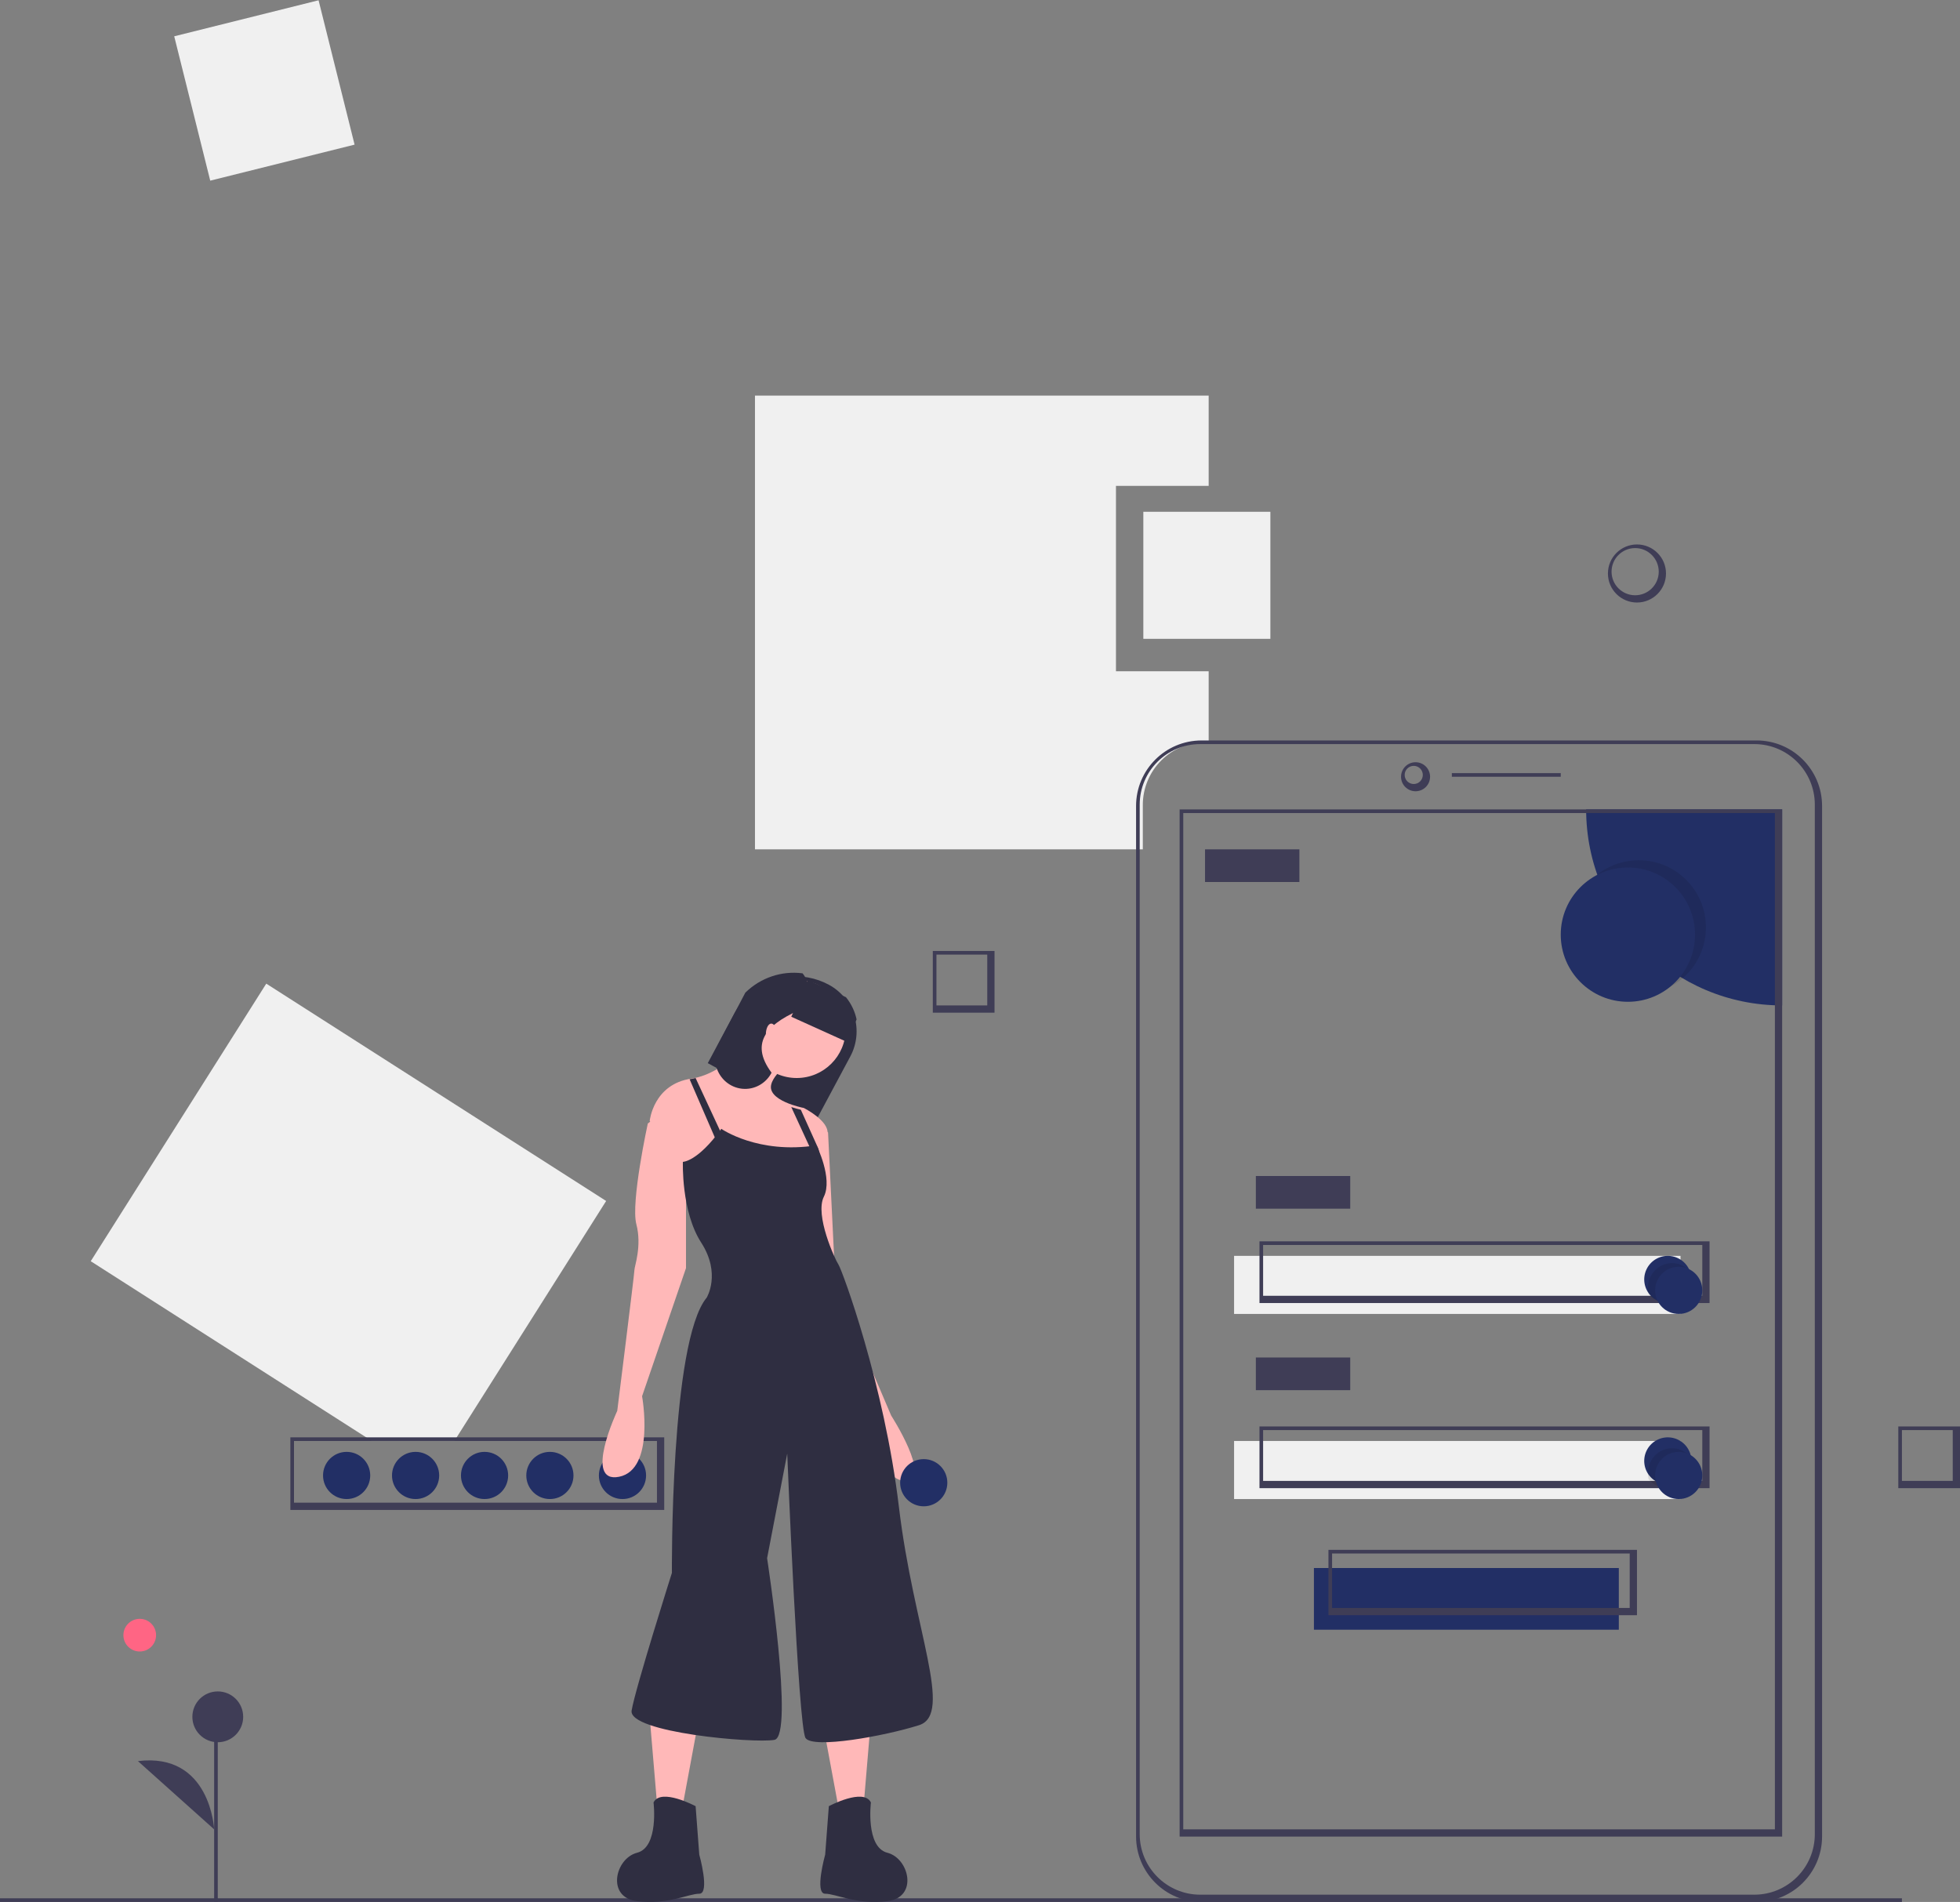 <svg width="540" height="524" viewBox="0 0 540 524" fill="none" xmlns="http://www.w3.org/2000/svg">
<rect x="0" y="0" width="540" height="524" fill="#808080" stroke="none"/>
<path d="M125.187 397L167 330.878L73.359 271L25 347.473L102.453 397H125.187V397Z" fill="#F0F0F0"/>
<path fill-rule="evenodd" clip-rule="evenodd" d="M80 416H183V396H80V416ZM181 414H81V397H181V414Z" fill="#3F3D56"/>
<path d="M171.5 413C175.09 413 178 410.09 178 406.5C178 402.91 175.09 400 171.5 400C167.91 400 165 402.91 165 406.5C165 410.09 167.91 413 171.5 413Z" fill="#222F65"/>
<path d="M151.5 413C155.09 413 158 410.09 158 406.5C158 402.91 155.09 400 151.5 400C147.91 400 145 402.91 145 406.5C145 410.09 147.91 413 151.5 413Z" fill="#222F65"/>
<path d="M133.5 413C137.09 413 140 410.09 140 406.5C140 402.91 137.09 400 133.5 400C129.91 400 127 402.91 127 406.5C127 410.09 129.91 413 133.5 413Z" fill="#222F65"/>
<path d="M114.5 413C118.09 413 121 410.09 121 406.5C121 402.91 118.09 400 114.5 400C110.91 400 108 402.91 108 406.5C108 410.09 110.91 413 114.5 413Z" fill="#222F65"/>
<path d="M95.5 413C99.09 413 102 410.09 102 406.5C102 402.91 99.09 400 95.5 400C91.91 400 89 402.91 89 406.5C89 410.09 91.91 413 95.5 413Z" fill="#222F65"/>
<path d="M307.462 184.941V133.866H333V109H208V234H314.855V221.778C314.855 217.177 316.683 212.765 319.936 209.511C323.19 206.258 327.602 204.43 332.203 204.43H333V184.941H307.462Z" fill="#F0F0F0"/>
<rect width="41" height="41" transform="matrix(0.97 -0.242 0.242 0.97 48 10)" fill="#F0F0F0"/>
<rect x="362" y="432" width="84" height="17" fill="#222F65"/>
<rect x="340" y="346" width="123" height="16" fill="#F0F0F0"/>
<rect y="523" width="524" height="1" fill="#3F3D56"/>
<path fill-rule="evenodd" clip-rule="evenodd" d="M331.035 524H483.965C493.921 523.989 501.989 515.925 502 505.973V222.027C501.989 212.075 493.921 204.011 483.965 204H331.035C321.079 204.011 313.011 212.075 313 222.027V505.973C313.011 515.925 321.079 523.989 331.035 524ZM314 221.666C314.01 212.466 321.464 205.01 330.662 205H483.338C492.536 205.01 499.99 212.466 500 221.666V505.334C499.99 514.534 492.536 521.99 483.338 522H330.662C321.464 521.99 314.01 514.534 314 505.334V221.666Z" fill="#3F3D56"/>
<path fill-rule="evenodd" clip-rule="evenodd" d="M386 214C386 216.209 387.791 218 390 218C392.208 217.998 393.998 216.208 394 214C394 211.791 392.209 210 390 210C387.791 210 386 211.791 386 214ZM387 213.5C387 212.119 388.119 211 389.5 211C390.88 211.001 391.999 212.12 392 213.5C392 214.881 390.881 216 389.5 216C388.119 216 387 214.881 387 213.5Z" fill="#3F3D56"/>
<rect x="400" y="213" width="30" height="1" fill="#3F3D56"/>
<path d="M491 223V277C461.177 276.999 437.001 252.823 437 223H491Z" fill="#222F65"/>
<path fill-rule="evenodd" clip-rule="evenodd" d="M325 506H491V223H325V506ZM489 504H326V224H489V504Z" fill="#3F3D56"/>
<path opacity="0.1" d="M451.5 274C461.717 274 470 265.717 470 255.5C470 245.283 461.717 237 451.5 237C441.283 237 433 245.283 433 255.5C433 265.717 441.283 274 451.5 274Z" fill="black"/>
<path d="M448.5 276C458.717 276 467 267.717 467 257.5C467 247.283 458.717 239 448.5 239C438.283 239 430 247.283 430 257.5C430 267.717 438.283 276 448.5 276Z" fill="#222F65"/>
<rect x="332" y="234" width="26" height="9" fill="#3F3D56"/>
<rect x="346" y="324" width="26" height="9" fill="#3F3D56"/>
<path fill-rule="evenodd" clip-rule="evenodd" d="M347 359H471V342H347V359ZM469 357H348V343H469V357Z" fill="#3F3D56"/>
<rect x="340" y="397" width="123" height="16" fill="#F0F0F0"/>
<rect x="346" y="374" width="26" height="9" fill="#3F3D56"/>
<path fill-rule="evenodd" clip-rule="evenodd" d="M347 410H471V393H347V410ZM469 408H348V394H469V408Z" fill="#3F3D56"/>
<path fill-rule="evenodd" clip-rule="evenodd" d="M366 445H451V427H366V445ZM449 443H367V428H449V443Z" fill="#3F3D56"/>
<path d="M466 352.5C466 355.241 464.28 357.688 461.7 358.616C459.121 359.544 456.237 358.754 454.491 356.64L454.484 356.634C452.783 354.57 452.52 351.676 453.82 349.339C455.12 347.002 457.719 345.701 460.368 346.059C463.018 346.417 465.178 348.362 465.812 350.959C465.811 350.961 465.812 350.963 465.813 350.964C465.815 350.965 465.816 350.966 465.818 350.966C465.938 351.469 465.999 351.983 466 352.5V352.5Z" fill="#222F65"/>
<path opacity="0.1" d="M466 352.125C466 355.025 464.235 357.612 461.589 358.594C458.943 359.575 455.985 358.739 454.193 356.504L454.187 356.497C454.064 355.966 454.001 355.421 454 354.875C454 351.975 455.765 349.388 458.411 348.406C461.057 347.425 464.015 348.261 465.807 350.496C465.807 350.498 465.807 350.499 465.809 350.501C465.81 350.502 465.812 350.503 465.813 350.503C465.936 351.034 465.999 351.579 466 352.125V352.125Z" fill="black"/>
<path d="M462.5 362C466.09 362 469 359.09 469 355.5C469 351.91 466.09 349 462.5 349C458.91 349 456 351.91 456 355.5C456 359.09 458.91 362 462.5 362Z" fill="#222F65"/>
<path d="M466 402.5C466 405.241 464.28 407.688 461.7 408.616C459.121 409.544 456.237 408.754 454.491 406.64L454.484 406.634C452.783 404.57 452.52 401.676 453.82 399.339C455.12 397.002 457.719 395.701 460.368 396.059C463.018 396.417 465.178 398.362 465.812 400.959C465.811 400.961 465.812 400.963 465.813 400.964C465.815 400.965 465.816 400.966 465.818 400.966C465.938 401.469 465.999 401.983 466 402.5V402.5Z" fill="#222F65"/>
<path opacity="0.1" d="M466 403.125C466 406.025 464.235 408.612 461.589 409.594C458.943 410.575 455.985 409.739 454.193 407.504L454.187 407.497C454.064 406.966 454.001 406.421 454 405.875C454 402.975 455.765 400.388 458.411 399.406C461.057 398.425 464.015 399.261 465.807 401.496C465.807 401.498 465.807 401.499 465.809 401.501C465.81 401.502 465.812 401.503 465.813 401.503C465.936 402.034 465.999 402.579 466 403.125V403.125Z" fill="black"/>
<path d="M462.5 413C466.09 413 469 410.09 469 406.5C469 402.91 466.09 400 462.5 400C458.91 400 456 402.91 456 406.5C456 410.09 458.91 413 462.5 413Z" fill="#222F65"/>
<rect x="315" y="141" width="35" height="35" fill="#F0F0F0"/>
<path fill-rule="evenodd" clip-rule="evenodd" d="M443 158C443 162.418 446.582 166 451 166C455.416 165.995 458.995 162.416 459 158C459 153.582 455.418 150 451 150C446.582 150 443 153.582 443 158ZM444 157.5C444 153.91 446.91 151 450.5 151C454.088 151.004 456.996 153.912 457 157.5C457 161.09 454.09 164 450.5 164C446.91 164 444 161.09 444 157.5Z" fill="#3F3D56"/>
<path fill-rule="evenodd" clip-rule="evenodd" d="M257 279H274V262H257V279ZM272 277H258V263H272V277Z" fill="#3F3D56"/>
<path fill-rule="evenodd" clip-rule="evenodd" d="M523 410H540V393H523V410ZM538 408H524V394H538V408Z" fill="#3F3D56"/>
<path d="M195 292.904L197.998 294.53L208.198 300.066L224.665 309L234.262 291.071C236.087 287.668 236.494 283.675 235.392 279.97C234.29 276.266 231.77 273.155 228.387 271.323C221.044 267.33 211.981 268.569 205.96 274.388L205.955 274.393C204.511 275.789 203.292 277.404 202.343 279.179L195 292.904Z" fill="#2F2E41"/>
<path d="M240 473.08L238.069 495.96L230.827 497L226 471L240 473.08V473.08Z" fill="#FFB8B8"/>
<path d="M228.352 497.618C228.352 497.618 237.927 492.486 239.943 496.592C239.943 496.592 238.431 508.908 244.479 510.448C250.527 511.987 253.047 522.764 244.479 523.791C235.912 524.817 230.368 521.738 227.344 521.738C224.32 521.738 227.344 510.961 227.344 510.961L228.352 497.618Z" fill="#2F2E41"/>
<path d="M179 473.08L180.931 495.96L188.173 497L193 471L179 473.08V473.08Z" fill="#FFB8B8"/>
<path d="M191.648 497.618C191.648 497.618 182.073 492.486 180.057 496.592C180.057 496.592 181.569 508.908 175.521 510.448C169.473 511.987 166.953 522.764 175.521 523.791C184.088 524.817 189.632 521.738 192.656 521.738C195.68 521.738 192.656 510.961 192.656 510.961L191.648 497.618Z" fill="#2F2E41"/>
<path d="M219.5 297C226.956 297 233 290.956 233 283.5C233 276.044 226.956 270 219.5 270C212.044 270 206 276.044 206 283.5C206 290.956 212.044 297 219.5 297Z" fill="#FFB8B8"/>
<path d="M179 308.8L189.495 325.494L201.988 324.482L222.477 326C222.477 326 224.411 322.084 225.991 318.275C226.855 316.373 227.52 314.384 227.974 312.341C228.474 308.8 221.478 305.259 221.478 305.259C221.478 305.259 221.203 305.208 220.743 305.097C220.134 304.95 219.194 304.707 218.165 304.353C215.841 303.554 213.047 302.198 212.483 300.2C211.483 296.659 218.979 291.6 218.979 291.6L209.984 283C209.984 283 201.993 294.236 192.288 296.795C191.725 296.946 191.155 297.064 190.579 297.149C190.549 297.155 190.524 297.16 190.494 297.165C179.999 298.682 179 308.8 179 308.8Z" fill="#FFB8B8"/>
<path d="M184.264 305L178.477 309.538C178.477 309.538 173.741 331.221 175.319 337.272C176.898 343.323 174.793 348.87 174.793 349.878C174.793 350.887 170.058 388.705 170.058 388.705C170.058 388.705 160.587 408.875 170.584 406.858C180.581 404.841 176.898 384.671 176.898 384.671L189 349.374V319.623L184.264 305Z" fill="#FFB8B8"/>
<path d="M224.046 309L228.137 312L230.183 353.995L245.525 389.992C245.525 389.992 256.776 407.49 249.616 407.99C242.456 408.49 237.854 389.992 237.854 389.992L224.046 355.495L222 321.999L224.046 309Z" fill="#FFB8B8"/>
<path d="M198.734 311C198.734 311 208.821 318.078 224.96 315.55C224.96 315.55 229.499 324.65 226.978 329.705C224.456 334.761 230.004 346.894 231.012 348.41C232.021 349.927 243.621 381.271 247.656 415.142C251.69 449.014 262.786 472.269 253.203 475.302C243.621 478.336 223.951 481.874 221.934 478.841C219.917 475.808 216.891 400.482 216.891 400.482L211.343 429.298C211.343 429.298 218.908 478.336 213.36 479.347C207.813 480.358 173.013 477.324 174.021 471.258C175.03 465.191 185.117 433.342 185.117 433.342C185.117 433.342 184.613 369.643 194.7 357.51C194.7 357.51 198.734 350.938 193.187 342.344C187.639 333.75 188.143 320.1 188.143 320.1C188.143 320.1 192.178 320.1 198.734 311Z" fill="#2F2E41"/>
<path d="M190 297.352L198.08 316L200 314.993L191.642 297L190 297.352V297.352Z" fill="#2F2E41"/>
<path d="M218 305L224.452 319L226 318.864L225.474 316.481L220.636 305.741C220.013 305.594 219.052 305.353 218 305Z" fill="#2F2E41"/>
<path d="M197.377 294.023C198.366 297.289 201.167 299.628 204.484 299.96C207.802 300.291 210.989 298.55 212.574 295.541C206.208 287.001 211.668 281.636 222.01 277.578C223.603 274.544 223.251 270.823 221.119 268.16C215.346 267.402 209.548 269.361 205.343 273.489L205.338 273.494L197.991 287.476C196.933 289.484 196.712 291.845 197.377 294.023V294.023Z" fill="#2F2E41"/>
<path d="M212.5 288C213.328 288 214 286.657 214 285C214 283.343 213.328 282 212.5 282C211.672 282 211 283.343 211 285C211 286.657 211.672 288 212.5 288Z" fill="#FFB8B8"/>
<path d="M218 280.121L233.212 287L236 280.859C235.52 278.614 234.514 276.515 233.065 274.732L222.595 270L218 280.121Z" fill="#2F2E41"/>
<path d="M254.5 415C258.09 415 261 412.09 261 408.5C261 404.91 258.09 402 254.5 402C250.91 402 248 404.91 248 408.5C248 412.09 250.91 415 254.5 415Z" fill="#222F65"/>
<path d="M38.5 455C40.985 455 43 452.985 43 450.5C43 448.015 40.985 446 38.5 446C36.015 446 34 448.015 34 450.5C34 452.985 36.015 455 38.5 455Z" fill="#FF6584"/>
<rect x="59" y="474" width="1" height="50" fill="#3F3D56"/>
<path d="M60 480C63.866 480 67 476.866 67 473C67 469.134 63.866 466 60 466C56.134 466 53 469.134 53 473C53 476.866 56.134 480 60 480Z" fill="#3F3D56"/>
<path d="M59 504C59 504 58.023 482.727 38 485.2Z" fill="#3F3D56"/>
</svg>
